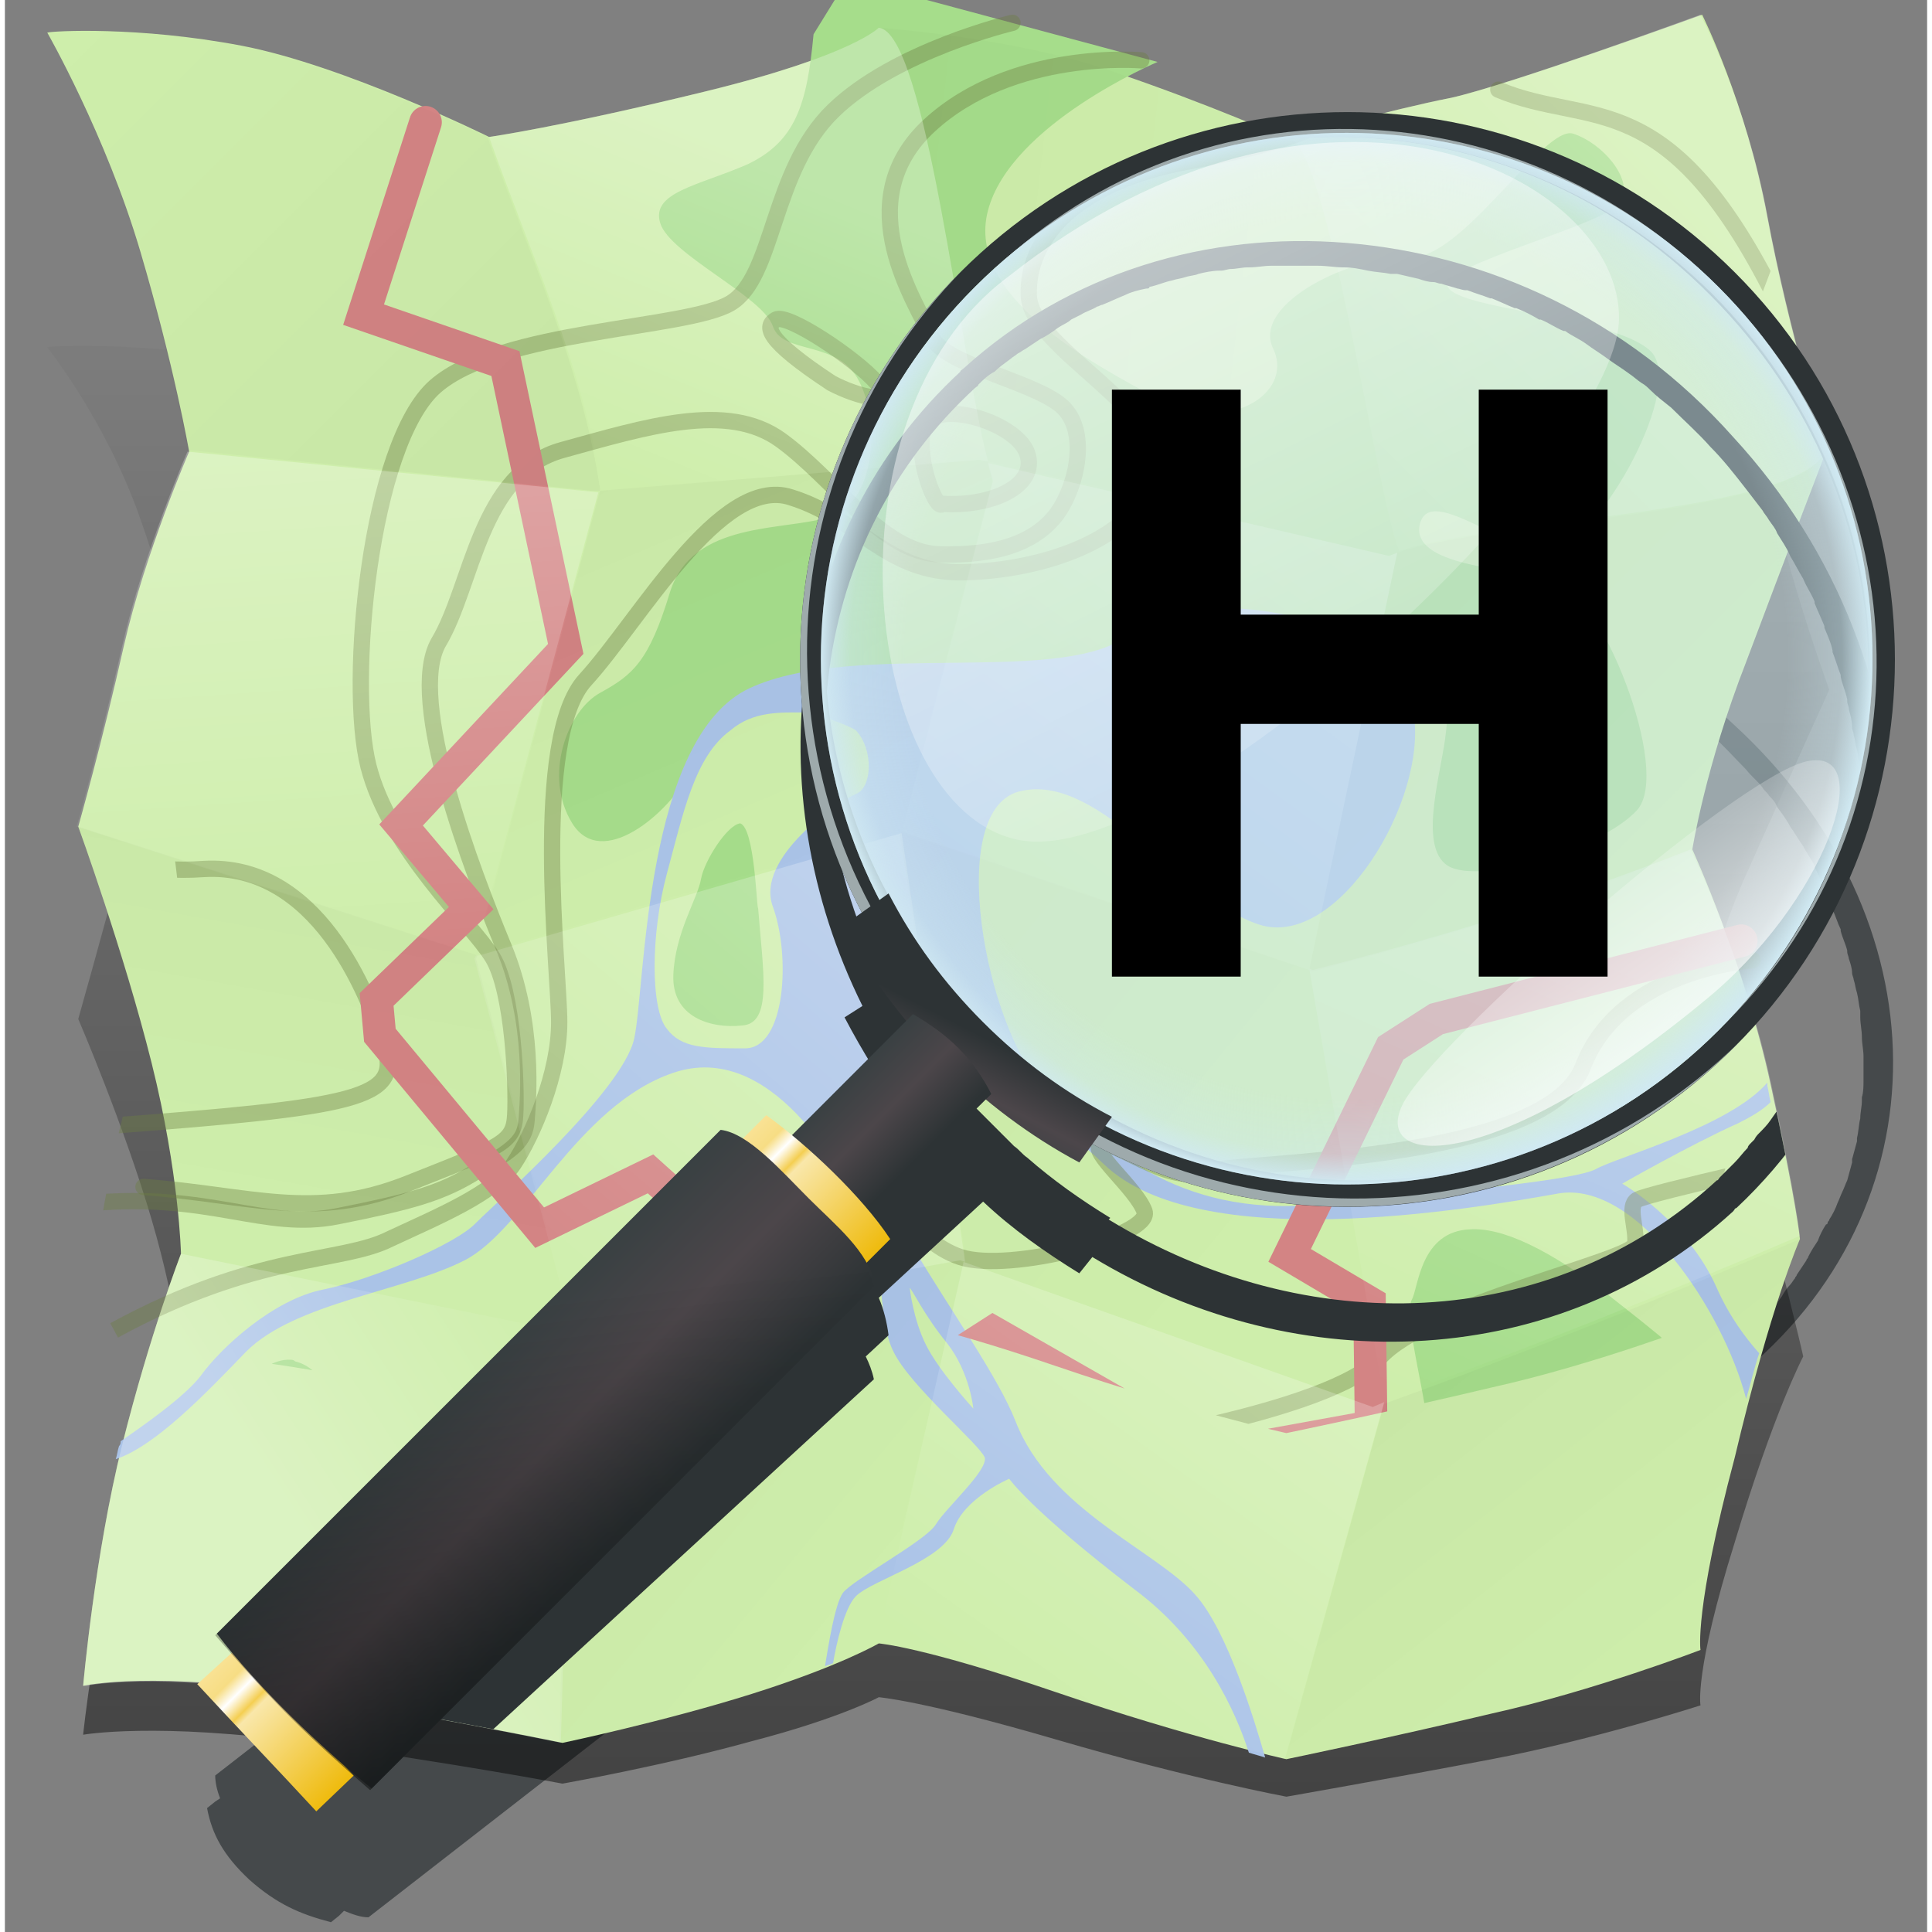 <?xml version="1.0" encoding="UTF-8"?>
<!-- Generator: Adobe Illustrator 25.2.3, SVG Export Plug-In . SVG Version: 6.00 Build 0)  -->
<svg version="1.1" id="svg4247" filter="grayscale(100%) brightness(65%)" width="16" height="16" xmlns:cc="http://creativecommons.org/ns#" xmlns:dc="http://purl.org/dc/elements/1.1/" xmlns:inkscape="http://www.inkscape.org/namespaces/inkscape" xmlns:rdf="http://www.w3.org/1999/02/22-rdf-syntax-ns#" xmlns:sodipodi="http://sodipodi.sourceforge.net/DTD/sodipodi-0.dtd" xmlns:svg="http://www.w3.org/2000/svg" xmlns="http://www.w3.org/2000/svg" xmlns:xlink="http://www.w3.org/1999/xlink" x="0px" y="0px" viewBox="0 0 117.9 118.5" style="enable-background:new 0 0 117.9 118.5;" xml:space="preserve">
<rect x="0" y="0" width="117.9" height="118.5" fill="#808080" stroke="none"/>
<style type="text/css">
	.st0{opacity:0.7;fill:#2D3335;enable-background:new    ;}
	.st1{opacity:0.5;enable-background:new    ;}
	.st2{fill:url(#SVGID_1_);}
	.st3{fill:#CEEEAB;}
	.st4{clip-path:url(#SVGID_3_);}
	.st5{fill:#A6DD8B;}
	.st6{fill:#AAC3E7;}
	.st7{opacity:0.387;fill:none;stroke:#6D7F42;stroke-linecap:round;stroke-linejoin:round;enable-background:new    ;}
	.st8{clip-path:url(#SVGID_5_);}
	.st9{opacity:0.387;fill:none;stroke:#6D7F42;enable-background:new    ;}
	.st10{clip-path:url(#SVGID_7_);}
	.st11{fill:none;stroke:#D38484;stroke-width:2;stroke-linecap:round;}
	.st12{opacity:0.27;}
	.st13{fill:url(#path3834-4-9_1_);}
	.st14{fill:url(#path3834-7-2-4-9_1_);}
	.st15{fill:url(#path3834-7-26-9-7_1_);}
	.st16{fill:url(#path3834-4-9-6_1_);}
	.st17{fill:url(#path3834-7-26-0-0-9_1_);}
	.st18{fill:url(#path3834-7-2-4-3_1_);}
	.st19{fill:url(#path3834-7-26-9-85_1_);}
	.st20{fill:url(#path3834-7-26-0-0-3_1_);}
	.st21{opacity:4.347800e-02;}
	.st22{fill:url(#path3834-4-9-1_1_);}
	.st23{fill:url(#path3834-7-26-0-0-7_1_);}
	.st24{fill:url(#path3834-7-2-4-6_1_);}
	.st25{fill:url(#path3834-7-26-9-8_1_);}
	.st26{fill:url(#path3834-4-9-2_1_);}
	.st27{fill:url(#path3834-7-26-0-0-0_1_);}
	.st28{fill:url(#path3834-7-26-9-9_1_);}
	.st29{fill:url(#path3834-7-2-4-5_1_);}
	.st30{clip-path:url(#SVGID_9_);fill:#2D3335;}
	.st31{fill:url(#rect5757-8-7-7-9_1_);}
	.st32{fill:#2D3335;}
	.st33{fill:#9EAAAC;}
	.st34{fill:#D0E9F2;fill-opacity:0.476;}
	.st35{fill:url(#path5604-9-1-3_1_);}
	.st36{fill:url(#path5604-9-1-8-8-1_1_);}
	.st37{fill:url(#rect5757-5_1_);}
	.st38{fill:url(#rect5757-8-7-2_1_);}
	.st39{fill:url(#rect5757-8-6_1_);}
	.st40{opacity:0.596;fill:url(#rect5757-8-6-3_1_);enable-background:new    ;}
	.st41{opacity:0.604;fill:url(#path6587_1_);enable-background:new    ;}
	.st42{opacity:0.765;fill:url(#path6587-7_1_);enable-background:new    ;}
</style>
<sodipodi:namedview bordercolor="#666666" borderopacity="1" gridtolerance="10" guidetolerance="10" id="namedview4249" inkscape:current-layer="g4255" inkscape:cx="239.91391" inkscape:cy="46.706091" inkscape:pageopacity="0" inkscape:pageshadow="2" inkscape:window-height="704" inkscape:window-maximized="0" inkscape:window-width="1366" inkscape:window-x="0" inkscape:window-y="27" inkscape:zoom="1.246935" objecttolerance="10" pagecolor="#ffffff" showgrid="false">
	</sodipodi:namedview>
<g id="layer8">
	<g id="g8737" transform="translate(0,-10)">
		<path id="path5604-26-0-3" class="st0" d="M82.3,44.4c-8.5-0.6-17,1.6-23.5,6.5c-0.1,0.1-0.2,0.1-0.2,0.2    c-10.6,8.3-12.6,21.8-6,33l-1.1,0.6c1.1,1.8,2.4,3.6,3.9,5.2l-6.4,5c-0.6-0.3-1.3-0.5-2.2-0.7l-1.4,1.1c-0.5-0.2-1-0.4-1.5-0.5    l-31,24.1c0,0.4,0.1,0.9,0.3,1.4l-0.3,0.2l-0.5,0.4c0.3,1.6,1,2.9,2.6,4.4c1.7,1.5,3.1,2.1,5,2.6l0.5-0.4l0.3-0.3    c0.5,0.2,1,0.4,1.5,0.4l31-24.1c-0.1-0.4-0.3-0.8-0.5-1.2l1.4-1.1c-0.1-0.7-0.3-1.3-0.6-1.9l6.4-5c1.8,1.4,3.8,2.7,5.9,3.7    l0.8-0.9c12.7,6.5,28.7,5.9,39.3-2.4c0.1-0.1,0.1-0.1,0.2-0.2c12.9-10.3,12.8-28.2-0.2-40.1C99.5,48.3,90.9,45,82.3,44.4    L82.3,44.4z M82.1,45.7C82.2,45.7,82.2,45.7,82.1,45.7c0.6,0,1,0.1,1.5,0.1c0.5,0.1,0.9,0.1,1.4,0.2h0.1h0.1c0.1,0,0.1,0,0.2,0    c0.4,0.1,0.9,0.2,1.3,0.2c0.3,0.1,0.6,0.1,0.9,0.2c0.2,0,0.3,0.1,0.5,0.1c0.3,0.1,0.7,0.2,1,0.3c0.1,0,0.3,0.1,0.5,0.1h0.1    c0.5,0.1,0.9,0.3,1.4,0.4h0.1c0.5,0.2,0.9,0.3,1.4,0.5h0.1c0.5,0.2,0.9,0.4,1.4,0.6h0.1c0.5,0.2,0.9,0.4,1.4,0.6c0,0,0,0,0.1,0    c0.4,0.2,0.9,0.4,1.3,0.7l0,0c0.4,0.2,0.9,0.5,1.3,0.7l0,0c0.4,0.3,0.9,0.5,1.3,0.8c0.3,0.2,0.5,0.4,0.8,0.5    c0.2,0.1,0.4,0.2,0.5,0.4l0,0c0.4,0.3,0.8,0.6,1.3,0.9c0.8,0.6,1.7,1.3,2.4,2c0.8,0.7,1.5,1.5,2.2,2.2l0,0c0.3,0.4,0.7,0.7,1,1.1    c0.1,0.2,0.3,0.3,0.4,0.5c0.2,0.2,0.4,0.4,0.5,0.7l0,0c0.3,0.4,0.6,0.8,0.8,1.2l0,0c0.3,0.4,0.5,0.8,0.8,1.2l0,0    c0.2,0.4,0.5,0.8,0.7,1.2v0.1c0.2,0.4,0.4,0.8,0.6,1.2c0,0,0,0,0,0.1c0.2,0.4,0.4,0.8,0.5,1.2c0,0,0,0,0,0.1    c0.2,0.4,0.3,0.8,0.5,1.2v0.1c0.1,0.4,0.3,0.8,0.4,1.2v0.1c0,0.1,0.1,0.3,0.1,0.4c0.1,0.3,0.2,0.6,0.2,0.9c0,0.1,0.1,0.3,0.1,0.4    c0.1,0.3,0.1,0.5,0.2,0.8c0.1,0.4,0.1,0.7,0.2,1.1c0,0.1,0,0.1,0,0.2v0.1v0.1c0,0.4,0.1,0.8,0.1,1.2c0,0.4,0.1,0.8,0.1,1.2v0.1    c0,0.4,0,0.9,0,1.3s0,0.8-0.1,1.1c0,0,0,0.1,0,0.2c0,0.4-0.1,0.7-0.1,1.1c-0.1,0.4-0.1,0.8-0.2,1.2v0.1V80    c-0.1,0.4-0.2,0.7-0.3,1.1c0,0.1,0,0.1,0,0.2c-0.1,0.4-0.2,0.7-0.3,1.1c-0.1,0.2-0.2,0.5-0.3,0.7s-0.2,0.5-0.3,0.7    c-0.1,0.3-0.3,0.7-0.5,1c0,0.1-0.1,0.1-0.1,0.2c0,0,0,0.1-0.1,0.1c-0.2,0.3-0.4,0.7-0.5,1c-0.2,0.3-0.4,0.6-0.6,1    c0,0.1-0.1,0.1-0.1,0.2c-0.2,0.3-0.4,0.6-0.6,0.9c0,0.1-0.1,0.1-0.1,0.2c-0.1,0.1-0.2,0.3-0.3,0.4c-0.2,0.2-0.4,0.5-0.5,0.7l0,0    c-0.2,0.3-0.5,0.6-0.7,0.9c-0.2,0.2-0.5,0.5-0.7,0.7c-0.1,0.1-0.2,0.2-0.3,0.3c-0.1,0.1-0.1,0.1-0.2,0.2c-0.1,0.1-0.2,0.1-0.2,0.2    c-0.3,0.3-0.5,0.5-0.8,0.8s-0.6,0.5-0.9,0.8c-0.1,0.1-0.1,0.1-0.2,0.2c-10.2,8-25.2,8.3-37.3,2l0.1-0.1c-1.8-0.9-3.5-1.9-5.1-3.1    c-0.3-0.2-0.5-0.4-0.8-0.6c-0.2-0.2-0.5-0.4-0.7-0.6l-0.1-0.1c-0.4-0.3-0.8-0.7-1.2-1c-0.4-0.4-0.8-0.7-1.1-1.1l-0.1-0.1    c-0.2-0.2-0.4-0.4-0.6-0.7c-0.2-0.2-0.4-0.5-0.6-0.7c-1.3-1.5-2.4-3-3.3-4.6h-0.1c-6.4-10.7-4.8-23.3,5.4-31.3    c0.1-0.1,0.2-0.1,0.2-0.2c0.3-0.2,0.6-0.5,1-0.7c0.3-0.2,0.6-0.4,1-0.6c0.1-0.1,0.3-0.2,0.4-0.3c0.2-0.1,0.3-0.2,0.5-0.3    c0.3-0.2,0.6-0.4,0.9-0.5c0.4-0.2,0.7-0.4,1.1-0.6c0.3-0.1,0.6-0.3,0.8-0.4c0.2-0.1,0.4-0.2,0.6-0.3c0.3-0.1,0.7-0.3,1-0.4    c0.1,0,0.2-0.1,0.3-0.1c0.5-0.2,0.9-0.3,1.4-0.5c0.4-0.1,0.8-0.3,1.3-0.4c0.1,0,0.2,0,0.2,0c0.5-0.1,0.9-0.2,1.4-0.4    c0.3-0.1,0.5-0.1,0.8-0.2c0.3-0.1,0.6-0.1,0.8-0.2c0.4-0.1,0.9-0.1,1.3-0.2h0.1c0.2,0,0.4-0.1,0.6-0.1c0.3,0,0.7-0.1,1-0.1h0.1    c0.5,0,0.9-0.1,1.4-0.1c0.9,0,1.9,0,2.8,0C81.1,45.6,81.6,45.6,82.1,45.7L82.1,45.7z"/>
		<g id="path3834-49-7" class="st1">
				<linearGradient id="SVGID_1_" gradientUnits="userSpaceOnUse" x1="57.238" y1="896.416" x2="57.238" y2="780.014" gradientTransform="matrix(1 0 0 0.847 0 -634.354)">
				<stop offset="0" style="stop-color:#000000"/>
				<stop offset="1" style="stop-color:#000000;stop-opacity:0"/>
			</linearGradient>
			<path class="st2" d="M2.6,31.3c0,0,3.6,4.5,5.7,10.5c2.1,6,3,10.4,3,10.4s-2.7,5.2-4,10.1S4.5,72.5,4.5,72.5S7.3,79,9,84.8     s1.8,9.1,1.8,9.1s-1.9,4.2-3.6,9.9c-1.7,5.7-2.4,12.6-2.4,12.6s4.5-0.8,13.8,0.5s15.6,2.5,15.6,2.5s6.2-1.1,11.6-2.6     c5.4-1.4,7.8-2.7,7.8-2.7s2.7,0.2,10.9,2.6s14.1,3.5,14.1,3.5s6.3-1.1,12.6-2.3c6.3-1.2,12.8-3.3,12.8-3.3s-0.4-2,2.1-10     c2.4-8,4.2-11.4,4.2-11.4s-0.2-1-1.8-7.3s-4.8-12.2-4.8-12.2s0.8-5.1,3.3-10.5c2.4-5.4,4.9-10.9,4.9-10.9s-2.3-6.2-3.6-12.2     s-4-9.7-4-9.7S92.6,34.1,89,34.7c-3.6,0.6-10.1,2.1-10.1,2.1s-4.7-1.7-10.6-3.5c-5.9-1.7-14.4-2.2-14.4-2.2s-1.6,1.4-10.6,3.3     S30,36.7,30,36.7S20.8,33,14.5,32S2.9,31.2,2.6,31.3z"/>
		</g>
	</g>
</g>
<g id="layer4">
	<path id="path3834-9" class="st3" d="M2.6,2c0,0,3.6,6.3,5.7,13.4c2.1,7.1,3,12.3,3,12.3s-2.7,6.2-4,11.9C6,45.4,4.5,50.7,4.5,50.7   S7.3,58.4,9,65.2s1.8,11.7,1.8,11.7s-1.9,4.9-3.6,11.7c-1.7,6.8-2.4,14.8-2.4,14.8s4.5-1,13.8,0.6s15.6,2.9,15.6,2.9   s6.2-1.3,11.6-3s7.8-3.1,7.8-3.1s2.7,0.2,10.9,3s14.1,4.1,14.1,4.1s6.3-1.3,12.6-2.8c6.3-1.4,12.8-3.9,12.8-3.9s-0.4-2.4,2.1-11.8   c2.2-9.3,4-13.4,4-13.4s-0.2-2.2-1.8-9.5c-1.6-7.4-4.8-14.4-4.8-14.4s0.8-5.1,3.3-11.5c2.4-6.4,4.9-12.9,4.9-12.9   s-2.3-7.4-3.6-14.4s-4-12.4-4-12.4S92.3,5.2,88.7,6c-3.6,0.7-10.1,2.5-10.1,2.5S73.9,6.4,68,4.4S53.6,1.7,53.6,1.7S52,3.4,43,5.6   S29.7,8.4,29.7,8.4S20.8,4,14.5,2.8S2.9,1.9,2.6,2z"/>
	<g>
		<g>
			<defs>
				<path id="SVGID_2_" d="M2.6-8c0,0,3.6,6.3,5.7,13.4c2.1,7.1,3,12.3,3,12.3s-2.7,6.2-4,11.9C6,35.4,4.5,40.7,4.5,40.7      S7.3,48.4,9,55.2s1.8,11.7,1.8,11.7s-1.9,4.9-3.6,11.7c-1.7,6.8-2.4,14.8-2.4,14.8s4.5-1,13.8,0.6s15.6,2.9,15.6,2.9      s6.2-1.3,11.6-3s7.8-3.1,7.8-3.1s2.7,0.2,10.9,3s14.1,4.1,14.1,4.1s6.3-1.3,12.6-2.8c6.3-1.4,12.8-3.9,12.8-3.9      s-0.4-2.4,2.1-11.8c2.2-9.3,4-13.4,4-13.4s-0.2-2.2-1.8-9.5c-1.6-7.4-4.8-14.4-4.8-14.4s0.8-5.1,3.3-11.5      c2.4-6.4,4.9-12.9,4.9-12.9s-2.3-7.4-3.6-14.4s-4-12.4-4-12.4S92.3-4.8,88.7-4c-3.6,0.7-10.1,2.5-10.1,2.5S73.9-3.6,68-5.6      S53.6-8.3,53.6-8.3S52-6.6,43-4.4S29.7-1.6,29.7-1.6S20.8-6,14.5-7.2S2.9-8.1,2.6-8z"/>
			</defs>
			<clipPath id="SVGID_3_">
				<use xlink:href="#SVGID_2_" style="overflow:visible;"/>
			</clipPath>
			<g id="g5438" transform="translate(0,-10)" class="st4">
				<path id="path5436" class="st5" d="M51.7,8.7l-2.1,3.4c-0.4,4.3-1.1,6.6-4.1,8c-3,1.3-5.9,1.7-5.3,3.6s6.3,4.5,6.9,6.3      s4,0.8,5.3,3.4c1.3,2.5,1,7.4-1.8,8.3s-8.4,0.2-9.8,4.6c-1.3,4.3-2.3,5.1-4.3,6.2s-3.5,5.1-1.7,8s5.9-0.6,7.2-3.1      c1.3-2.5,3.5-4.2,3.5-4.2H57l28.5-0.8l1.6-1.8c0,0,1.6,1.9,1.3,4.2c-0.2,2.3-1.8,7.1,0.1,8.3c1.9,1.2,9.4-1,11.6-3.4      c2.2-2.4-2.3-13.6-5.1-14.2s-8.9-0.8-8.2-3.4c0.7-2.5,5.7,2.2,8.3,1.6c2.7-0.6,8.1-10.1,5.8-12.2S89.2,29,88.5,27.6      c-0.7-1.3,10.1-3.9,10.7-5.3c0.6-1.4-1.2-3.5-3-4.1s-6.8,7.8-10.1,7.6s-9.7,2.8-8.3,5.6c1.3,2.8-2.9,5.3-7,3.1      s-11.9-6.3-10.5-11.6s10.4-9.1,10.4-9.1L51.7,8.7z M45.1,60.5c-0.8,0.1-2.2,2.3-2.4,3.4c-0.2,1.2-1.6,3.3-1.7,5.9      s2.3,3.3,4.2,3.1c1.9-0.1,1.3-3.3,1-7.2C46.1,65.7,46,60.8,45.1,60.5C45.2,60.5,45.2,60.5,45.1,60.5z M89.9,85.4      c-3.1,0.1-3.2,3.6-3.6,4.3c-0.6,1.1,1.1,6.6,1,8.7s-2.3,2.5-4.6,4.7c-2.3,2.2,0.2,7.7,5.4,15l21.6,0.6l-0.5-16.9      c0,0,2.3-2.1-10-11.7C94.6,86.4,91.7,85.3,89.9,85.4z M17.5,93.4c-1.9-0.1-4,2.8-4.7,3.7c-0.7,1-3,2.4-8.2,4.6l-7,16.5l25.6,2.1      c0,0,0.8-5.3-2.1-7.6c-2.9-2.3-8.3-2.8-8.8-6.4s4.5-4.8,6.6-6.9c2.2-2.1,1-5.4-1.1-5.9C17.7,93.4,17.6,93.4,17.5,93.4z"/>
			</g>
		</g>
	</g>
	<path id="path5280" class="st6" d="M74.7,37.3c-2.3,0-4.4,0.5-5.6,1.5c-3.9,3.4-16.9,0.4-23.4,3.4s-6.4,18.3-7.1,21.5   s-8.4,10-9.7,11.3c-1.2,1.3-6.4,3.5-9.4,4.1s-6.2,3.5-7.5,5.3c-1,1.3-3.6,3.1-4.9,4c0,0.1,0,0.2-0.1,0.3c-0.1,0.3-0.1,0.5-0.2,0.8   c2.4-0.8,5.4-3.9,8-6.6c3-3,9.7-3.7,13.4-5.6s6.9-9.5,12.8-11.5s10.3,5.7,11.7,8.9c1.4,3.3,0.8,6.2,1.8,8.2c1,2.1,5.3,5.7,5.6,6.5   c0.2,0.8-2.4,3.1-3,4.1s-5.1,3.4-5.7,4.2c-0.5,0.7-0.9,3.3-1.1,4.5c0.2-0.1,0.4-0.1,0.5-0.2c0.2-1.2,0.7-3.4,1.4-4.1   c1-1,5.4-2.2,6-4.1s3.4-3.1,3.4-3.1s1.3,1.9,7.7,6.8c4.3,3.2,6.2,7.5,7,10c0.3,0.1,0.7,0.2,1,0.3c-0.6-2.1-2.3-7.8-4.3-10   c-2.4-2.7-8.9-5.2-11-10.6c-2.1-5.4-11.8-16.5-8.4-19.4s8-1.9,13.8,3.6c5.8,5.6,22.3,2.8,27.9,1.8c4.8-0.8,10.1,7.2,11.5,12.6   c0.3-1,0.5-1.9,0.8-2.8c-0.8-0.9-1.8-2.2-2.6-4c-1.8-4.1-5.8-6.4-5.8-6.4s4.2-2.4,7.1-3.7c0.8-0.4,1.5-0.8,2-1.3   c-0.1-0.4-0.1-0.6-0.2-1c0-0.1,0-0.1,0-0.2c-2.3,2.7-9.3,4.6-10.5,5.3c-1.3,0.7-8.8,1.4-17.3,2.2c-8.4,0.7-12.9-3.6-16.5-7.1   c-3.6-3.5-6.3-17.4-1.4-18.3c4.8-1,9.7,6.6,14.5,8.2c4.8,1.6,10.4-7.6,9.5-13C86,39.6,79.8,37.3,74.7,37.3z M49,43.7   c0.6,0,2.8,0.8,3.2,1.1c1.1,1.2,1,3.5,0,3.9s-6.2,3.9-5.1,6.9s0.8,8.7-1.7,8.7s-3.9,0-4.8-1.2c-1-1.2-1-5.8,0-9.5s1.7-7.2,3.9-8.8   C45.9,43.6,47.6,43.7,49,43.7z M55.5,79c0.1,0,0.9,1.7,2.3,3.4c1.4,1.8,1.6,4,1.6,4s-2.1-2.3-2.9-3.9S55.5,79,55.5,79L55.5,79z"/>
	<path id="path5319" class="st7" d="M57.5,30.9c3,0.2,5.9-1.1,5.2-3.1s-6-3.5-6.4-1.4C55.9,28.4,57.2,31.4,57.5,30.9z"/>
	<path id="path5321" class="st7" d="M50.7,23.5c-4.1-2.7-4.1-3.5-3.4-3.9s4.9,2.4,6.2,3.9C54.7,24.9,52.4,24.4,50.7,23.5z"/>
	<g>
		<g>
			<defs>
				<path id="SVGID_4_" d="M2.6-8c0,0,3.6,6.3,5.7,13.4c2.1,7.1,3,12.3,3,12.3s-2.7,6.2-4,11.9C6,35.4,4.5,40.7,4.5,40.7      S7.3,48.4,9,55.2s1.8,11.7,1.8,11.7s-1.9,4.9-3.6,11.7c-1.7,6.8-2.4,14.8-2.4,14.8s4.5-1,13.8,0.6s15.6,2.9,15.6,2.9      s6.2-1.3,11.6-3s7.8-3.1,7.8-3.1s2.7,0.2,10.9,3s14.1,4.1,14.1,4.1s6.3-1.3,12.6-2.8c6.3-1.4,12.8-3.9,12.8-3.9      s-0.4-2.4,2.1-11.8c2.2-9.3,4-13.4,4-13.4s-0.2-2.2-1.8-9.5c-1.6-7.4-4.8-14.4-4.8-14.4s0.8-5.1,3.3-11.5      c2.4-6.4,4.9-12.9,4.9-12.9s-2.3-7.4-3.6-14.4s-4-12.4-4-12.4S92.3-4.8,88.7-4c-3.6,0.7-10.1,2.5-10.1,2.5S73.9-3.6,68-5.6      S53.6-8.3,53.6-8.3S52-6.6,43-4.4S29.7-1.6,29.7-1.6S20.8-6,14.5-7.2S2.9-8.1,2.6-8z"/>
			</defs>
			<clipPath id="SVGID_5_">
				<use xlink:href="#SVGID_4_" style="overflow:visible;"/>
			</clipPath>
			<g id="g5373" transform="translate(0,-10)" class="st8">
				<path id="path5323" class="st7" d="M5.8,79.1c15.9-1.2,18.5-1.7,17.5-4.9c-1-3.3-4.2-11.3-11.1-10.9c-6.9,0.5-11-3.3-11-3.3"/>
				<path id="path5311" class="st9" d="M6.7,91.6c8.8-4.8,13.9-4.1,16.9-5.6c3-1.4,6.4-2.8,7.6-4.6c1.2-1.8,2.8-5.6,2.8-8.7      s-1.7-17.4,1.6-21c3.3-3.6,8.3-12.6,12.6-11.2c4.2,1.3,5.9,4.7,10.6,4.6s10.5-1.9,11.7-5.9s-7.6-7.7-7.7-11.1s2.7-6.9,9.8-8.2      s8.6-2.6,8.6-2.6"/>
				<path id="path5313" class="st7" d="M5.2,83.8c7.4-0.7,10.7,1.7,15.2,0.8s6.4-1.4,8.6-2.8c2.2-1.3,2.9-1.8,3-3.1      c0.1-1.3,0.5-6-1.4-10.6c-1.9-4.6-6-15.2-4-18.7c2.1-3.5,2.5-10.4,7.6-11.8s10.1-3,13.4-0.6s6.2,6.9,9.7,7s5.7-0.7,7-2.2      c1.3-1.5,2.2-4.9,0.8-6.6c-1.3-1.7-7.5-2.7-8.3-4.6s-5.2-8.2-0.1-12.9s13-4,13-4"/>
				<path id="path5315" class="st7" d="M8.5,82.8c6.6,0.5,10.4,2.1,16.2-0.2c5.8-2.3,6.5-2.5,6.6-4.2s-0.1-7.6-1.4-9.7      s-6.3-6.6-7.6-11.7s0.1-19.8,4.1-23.3s15.4-3.5,18.1-5.1s2.5-8.1,6.3-11.8s11-5.4,11-5.4"/>
				<path id="path5317" class="st7" d="M91.6,15.5c5.7,2.4,10.5-0.6,17.3,13.4"/>
				<path id="path5325" class="st7" d="M2.9,109.4c9.2-6,17.4-0.6,23.7-1.9s18.5-18,22.2-17.9s2.7-5.7,4.1-6.4      c1.4-0.7,2.7,2.9,5.7,3.9s11.8-1.3,11.3-2.8c-0.5-1.4-3.4-3.7-2.7-4.1c0.7-0.4,4.1,2.4,6.2,1.7c2.1-0.7,21.1-0.5,23.4-6.5      s10.4-6.5,10.4-6.5"/>
				<path id="path5327" class="st7" d="M35.6,118.8c6.5-5.6,11.2-12.1,13.8-13s6.2-1.8,7.6-3.9s1.2-5.2,2.5-5.8      c1.3-0.6,1.8,2.8,4.2,2.9c2.4,0.1,17.7-2.4,20.6-5.7c2.9-3.3,15.6-6,15.7-7c0.1-1-0.5-2.3,0.1-2.7c0.6-0.4,11.9-2.9,11.9-2.9"/>
				<path id="path5329" class="st7" d="M79.7,120c4.3-6.6,9.9-19.8,14.2-20.3s4.9-1.2,6-2.1c1.1-0.8,8.2,1.1,8.2,1.1"/>
			</g>
		</g>
	</g>
	<g>
		<g>
			<defs>
				<path id="SVGID_6_" d="M2.6-8c0,0,3.6,6.3,5.7,13.4c2.1,7.1,3,12.3,3,12.3s-2.7,6.2-4,11.9C6,35.4,4.5,40.7,4.5,40.7      S7.3,48.4,9,55.2s1.8,11.7,1.8,11.7s-1.9,4.9-3.6,11.7c-1.7,6.8-2.4,14.8-2.4,14.8s4.5-1,13.8,0.6s15.6,2.9,15.6,2.9      s6.2-1.3,11.6-3s7.8-3.1,7.8-3.1s2.7,0.2,10.9,3s14.1,4.1,14.1,4.1s6.3-1.3,12.6-2.8c6.3-1.4,12.8-3.9,12.8-3.9      s-0.4-2.4,2.1-11.8c2.2-9.3,4-13.4,4-13.4s-0.2-2.2-1.8-9.5c-1.6-7.4-4.8-14.4-4.8-14.4s0.8-5.1,3.3-11.5      c2.4-6.4,4.9-12.9,4.9-12.9s-2.3-7.4-3.6-14.4s-4-12.4-4-12.4S92.3-4.8,88.7-4c-3.6,0.7-10.1,2.5-10.1,2.5S73.9-3.6,68-5.6      S53.6-8.3,53.6-8.3S52-6.6,43-4.4S29.7-1.6,29.7-1.6S20.8-6,14.5-7.2S2.9-8.1,2.6-8z"/>
			</defs>
			<clipPath id="SVGID_7_">
				<use xlink:href="#SVGID_6_" style="overflow:visible;"/>
			</clipPath>
			<g id="g5400" transform="translate(0,-10)" class="st10">
				<path id="path5387" class="st11" d="M25.8,17.5L22,29.3l8.7,3l3.7,17.5L24.3,60.6l4.3,5.1l-5.8,5.6l0.2,2.2l9.8,11.8l6.8-3.3      l9.9,8.9l-5.1,13.6l4.9,4.1l-1.3,6.3"/>
				<path id="path5389" class="st11" d="M49.3,108.5l6-13.4l5.3-3.4l13.3,7.6l9.9-1.8l-0.1-7.6L78.8,87L85,74.3l2.8-1.8l18.7-4.8"/>
			</g>
		</g>
	</g>
</g>
<g id="layer3">
	<g id="g4808" transform="translate(0,182)" class="st12">
			<linearGradient id="path3834-4-9_1_" gradientUnits="userSpaceOnUse" x1="102.03" y1="501.28" x2="78.981" y2="524.276" gradientTransform="matrix(1 0 0 1 0 -672)">
			<stop offset="0" style="stop-color:#FFFFFF"/>
			<stop offset="1" style="stop-color:#FFFFFF;stop-opacity:0"/>
		</linearGradient>
		<path id="path3834-4-9" class="st13" d="M104-181.1c0,0-11.7,4.3-15.3,5.1c-3.6,0.7-10.1,2.5-10.1,2.5c2.4-0.7,5.5,21.9,6.9,25.2    v0.1c5.7-2,24.7-2.3,26.2-6.2c0,0-2.3-7.4-3.6-14.4S104-181.1,104-181.1z"/>
			<linearGradient id="path3834-7-2-4-9_1_" gradientUnits="userSpaceOnUse" x1="19.531" y1="517.989" x2="21.658" y2="548.897" gradientTransform="matrix(1 0 0 1 0 -672)">
			<stop offset="0" style="stop-color:#FFFFFF"/>
			<stop offset="1" style="stop-color:#FFFFFF;stop-opacity:0"/>
		</linearGradient>
		<path id="path3834-7-2-4-9" class="st14" d="M11.2-154.3c0,0-2.7,6.2-4,11.9c-1.3,5.8-2.8,11.1-2.8,11.1l24.4,7.9l7.6-28.4    C36.5-151.8,11.2-154.3,11.2-154.3z"/>
			<linearGradient id="path3834-7-26-9-7_1_" gradientUnits="userSpaceOnUse" x1="18.795" y1="584.289" x2="36.278" y2="572.824" gradientTransform="matrix(1 0 0 1 0 -672)">
			<stop offset="0" style="stop-color:#FFFFFF"/>
			<stop offset="1" style="stop-color:#FFFFFF;stop-opacity:0"/>
		</linearGradient>
		<path id="path3834-7-26-9-7" class="st15" d="M10.8-105.1c0,0-1.9,4.9-3.6,11.7c-1.7,6.8-2.4,14.8-2.4,14.8s0.1,0,0.2,0    c1-0.2,5.4-0.7,13.5,0.6c9.3,1.6,15.6,2.9,15.6,2.9l0.7-25.3l-0.4,0.1L10.8-105.1z"/>
			<linearGradient id="path3834-4-9-6_1_" gradientUnits="userSpaceOnUse" x1="48.121" y1="500.671" x2="40.066" y2="520.413" gradientTransform="matrix(1 0 0 1 0 -672)">
			<stop offset="0" style="stop-color:#FFFFFF"/>
			<stop offset="1" style="stop-color:#FFFFFF;stop-opacity:0"/>
		</linearGradient>
		<path id="path3834-4-9-6" class="st16" d="M53.6-180.3c0,0-1.6,1.7-10.6,3.9s-13.3,2.8-13.3,2.8c2.5,7.1,5.8,14.1,6.9,21.6v0.1    l23.2-1.9l0.5,0.1C58.6-160.1,56.5-180,53.6-180.3z"/>
			<linearGradient id="path3834-7-26-0-0-9_1_" gradientUnits="userSpaceOnUse" x1="56.975" y1="542.719" x2="30.789" y2="573.295" gradientTransform="matrix(1 0 0 1 0 -672)">
			<stop offset="0" style="stop-color:#FFFFFF"/>
			<stop offset="1" style="stop-color:#FFFFFF;stop-opacity:0"/>
		</linearGradient>
		<path id="path3834-7-26-0-0-9" class="st17" d="M55-130.9l-25.9,7.5h-0.2l-0.1,0.2l5.9,22.4v0.4l23.9-4.3l0.3,0.1l0,0L55-130.9    L55-130.9z"/>
			<linearGradient id="path3834-7-2-4-3_1_" gradientUnits="userSpaceOnUse" x1="82.828" y1="516.477" x2="60.262" y2="547.549" gradientTransform="matrix(1 0 0 1 0 -672)">
			<stop offset="0" style="stop-color:#FFFFFF"/>
			<stop offset="1" style="stop-color:#FFFFFF;stop-opacity:0"/>
		</linearGradient>
		<path id="path3834-7-2-4-3" class="st18" d="M60.3-153.6c0.1,0.4,0.2,0.8,0.3,1.1L55-130.9l0,0l25,8.4l5.4-25.6    c-0.2,0.1-0.3,0.1-0.5,0.2L60.3-153.6z"/>
			<linearGradient id="path3834-7-26-9-85_1_" gradientUnits="userSpaceOnUse" x1="79.876" y1="566.88" x2="60.312" y2="594.334" gradientTransform="matrix(1 0 0 1 0 -672)">
			<stop offset="0" style="stop-color:#FFFFFF"/>
			<stop offset="1" style="stop-color:#FFFFFF;stop-opacity:0"/>
		</linearGradient>
		<path id="path3834-7-26-9-85" class="st19" d="M58.8-104.6l-5.3,23.4c0,0,2.7,0.2,10.9,3c1,0.3,2,0.7,3,1s1.9,0.6,2.7,0.8    c5.1,1.5,8.4,2.3,8.4,2.3L84.6-96c-0.2,0.1-0.5,0.2-0.7,0.3L58.8-104.6L58.8-104.6z"/>
			<linearGradient id="path3834-7-26-0-0-3_1_" gradientUnits="userSpaceOnUse" x1="101.915" y1="542.365" x2="86.589" y2="576.32" gradientTransform="matrix(1 0 0 1 0 -672)">
			<stop offset="0" style="stop-color:#FFFFFF"/>
			<stop offset="1" style="stop-color:#FFFFFF;stop-opacity:0"/>
		</linearGradient>
		<path id="path3834-7-26-0-0-3" class="st20" d="M103.4-129.9c-7.6,3-15.3,5.4-23.2,7.4l-0.2-0.1l4.6,26.5l0,0    c8.6-3.1,17.1-6.5,25.5-10.1c0,0-0.2-2.2-1.8-9.5S103.4-129.9,103.4-129.9L103.4-129.9z"/>
	</g>
	<g id="g4818" transform="translate(0,182)" class="st21">
			<linearGradient id="path3834-4-9-1_1_" gradientUnits="userSpaceOnUse" x1="44.558" y1="532.183" x2="3.408" y2="491.01" gradientTransform="matrix(1 0 0 1 0 -672)">
			<stop offset="0" style="stop-color:#000000"/>
			<stop offset="1" style="stop-color:#000000;stop-opacity:0"/>
		</linearGradient>
		<path id="path3834-4-9-1" class="st22" d="M4.8-180.1c-0.5,0-1,0-1.3,0c-0.2,0-0.4,0-0.6,0l0,0c-0.2,0-0.3,0-0.4,0    c0,0,3.6,6.3,5.7,13.4c2.1,7.1,3,12.3,3,12.3l24.8,2.5h0.5v-0.1c-1.1-7.5-4.4-14.5-6.9-21.6c0,0-8.9-4.3-15.2-5.6    c-0.5-0.1-1-0.2-1.4-0.3c-0.3,0-0.6-0.1-0.8-0.1c-0.1,0-0.2,0-0.3,0c-0.6-0.1-1.2-0.2-1.8-0.2c-0.4,0-0.7-0.1-1-0.1    s-0.7-0.1-1-0.1c-0.5,0-0.9-0.1-1.3-0.1C6-180.1,5.4-180.1,4.8-180.1L4.8-180.1z"/>
			<linearGradient id="path3834-7-26-0-0-7_1_" gradientUnits="userSpaceOnUse" x1="25.381" y1="523.99" x2="18.14" y2="564.538" gradientTransform="matrix(1 0 0 1 0 -672)">
			<stop offset="0" style="stop-color:#000000"/>
			<stop offset="1" style="stop-color:#000000;stop-opacity:0"/>
		</linearGradient>
		<path id="path3834-7-26-0-0-7" class="st23" d="M4.5-131.3c0,0,2.8,7.7,4.5,14.5s1.8,11.7,1.8,11.7l23.6,4.8l0.4-0.1v-0.4    l-5.9-22.4l0.1-0.2L4.5-131.3z"/>
			<linearGradient id="path3834-7-2-4-6_1_" gradientUnits="userSpaceOnUse" x1="31.218" y1="501.903" x2="49.379" y2="544.619" gradientTransform="matrix(1 0 0 1 0 -672)">
			<stop offset="0" style="stop-color:#000000"/>
			<stop offset="1" style="stop-color:#000000;stop-opacity:0"/>
		</linearGradient>
		<path id="path3834-7-2-4-6" class="st24" d="M59.7-153.8l-23.2,1.9l0,0l-7.6,28.4h0.2l25.9-7.6l5.6-21.6c-0.1-0.3-0.2-0.7-0.3-1.1    C60.3-153.6,59.7-153.8,59.7-153.8z"/>
			<linearGradient id="path3834-7-26-9-8_1_" gradientUnits="userSpaceOnUse" x1="20.331" y1="560.587" x2="53.743" y2="588.343" gradientTransform="matrix(1 0 0 1 0 -672)">
			<stop offset="0" style="stop-color:#000000"/>
			<stop offset="1" style="stop-color:#000000;stop-opacity:0"/>
		</linearGradient>
		<path id="path3834-7-26-9-8" class="st25" d="M58.6-104.7l-23.9,4.3L34-75c0,0,6.2-1.3,11.6-3s7.8-3.1,7.8-3.1l5.4-23.4    L58.6-104.7z"/>
			<linearGradient id="path3834-4-9-2_1_" gradientUnits="userSpaceOnUse" x1="14.891" y1="501.673" x2="85.244" y2="509.637" gradientTransform="matrix(1 0 0 1 0 -672)">
			<stop offset="0" style="stop-color:#000000"/>
			<stop offset="1" style="stop-color:#000000;stop-opacity:0"/>
		</linearGradient>
		<path id="path3834-4-9-2" class="st26" d="M53.6-180.3c2.9,0.3,5,20.2,6.7,26.6L85-148c0.1-0.1,0.3-0.1,0.5-0.2v-0.1    c-1.4-3.3-4.5-25.9-6.9-25.2c0,0-0.3-0.1-0.8-0.3c-1.6-0.7-5.4-2.2-9.8-3.8C62-179.7,53.6-180.3,53.6-180.3z"/>
			<linearGradient id="path3834-7-26-0-0-0_1_" gradientUnits="userSpaceOnUse" x1="19.738" y1="517.956" x2="78.628" y2="565.986" gradientTransform="matrix(1 0 0 1 0 -672)">
			<stop offset="0" style="stop-color:#000000"/>
			<stop offset="1" style="stop-color:#000000;stop-opacity:0"/>
		</linearGradient>
		<path id="path3834-7-26-0-0-0" class="st27" d="M55-131L55-131l-0.1,0.2l4,25.7l-0.1,0.5l25.1,8.9c0.2-0.1,0.5-0.2,0.7-0.3l0,0    L80-122.5L55-131z"/>
			<linearGradient id="path3834-7-26-9-9_1_" gradientUnits="userSpaceOnUse" x1="78.515" y1="562" x2="103.736" y2="593.979" gradientTransform="matrix(1 0 0 1 0 -672)">
			<stop offset="0" style="stop-color:#000000"/>
			<stop offset="1" style="stop-color:#000000;stop-opacity:0"/>
		</linearGradient>
		<path id="path3834-7-26-9-9" class="st28" d="M110.1-106c-8.4,3.6-16.9,7-25.5,10.1L78.5-74c0,0,6.3-1.3,12.6-2.8    c6.3-1.4,12.8-3.9,12.8-3.9s-0.4-2.4,2.1-11.8C108.3-101.9,110.1-106,110.1-106z"/>
			<linearGradient id="path3834-7-2-4-5_1_" gradientUnits="userSpaceOnUse" x1="63.12" y1="501.019" x2="107.649" y2="545.429" gradientTransform="matrix(1 0 0 1 0 -672)">
			<stop offset="0" style="stop-color:#000000"/>
			<stop offset="1" style="stop-color:#000000;stop-opacity:0"/>
		</linearGradient>
		<path id="path3834-7-2-4-5" class="st29" d="M111.6-154.3c-1.5,3.9-20.5,4.2-26.2,6.2L80-122.5l0.2,0.1c7.9-2.1,15.6-4.4,23.2-7.4    c0,0,0.8-5.1,3.3-11.5C109.1-147.8,111.6-154.3,111.6-154.3z"/>
	</g>
</g>
<g id="layer6">
	<g>
		<g>
			<defs>
				<path id="SVGID_8_" d="M2.6,2c0,0,3.6,6.3,5.7,13.4c2.1,7.1,3,12.3,3,12.3s-2.7,6.2-4,11.9C6,45.4,4.5,50.7,4.5,50.7      S7.3,58.4,9,65.2s1.8,11.7,1.8,11.7s-1.9,4.9-3.6,11.7c-1.7,6.8-2.4,14.8-2.4,14.8s4.5-1,13.8,0.6s15.6,2.9,15.6,2.9      s6.2-1.3,11.6-3s7.8-3.1,7.8-3.1s2.7,0.2,10.9,3s14.1,4.1,14.1,4.1s6.3-1.3,12.6-2.8c6.3-1.4,12.8-3.9,12.8-3.9      s-0.4-2.4,2.1-11.8c2.2-9.3,4-13.4,4-13.4s-0.2-2.2-1.8-9.5c-0.8-4-1.1-2.1-1.1-2.1s7.9-12,8-18.8c0.1-7.2-3.5-17.9-3.5-17.9      s-2.3-7.4-3.6-14.4s-4-12.4-4-12.4S92.3,5.2,88.7,6c-3.6,0.7-10.1,2.5-10.1,2.5S73.9,6.4,68,4.4c-5.9-2.1-14.4-2.7-14.4-2.7      S52,3.4,43,5.6c-9.1,2.2-13.3,2.8-13.3,2.8S20.8,4,14.5,2.8S2.9,1.9,2.6,2L2.6,2z"/>
			</defs>
			<clipPath id="SVGID_9_">
				<use xlink:href="#SVGID_8_" style="overflow:visible;"/>
			</clipPath>
			<path id="path5604-26-0" class="st30" d="M82.3,14.9c-8.5-0.7-17,1.8-23.5,7.7c-0.1,0.1-0.2,0.1-0.2,0.2     C48,32.6,46,48.4,52.6,61.7l-1.1,0.7c1.1,2.1,2.4,4.2,3.9,6.2L49,74.5c-0.6-0.3-1.3-0.6-2.2-0.8L45.4,75c-0.5-0.3-1-0.5-1.5-0.5     l-31,28.4c0,0.5,0.1,1.1,0.3,1.6l-0.3,0.2l-0.5,0.5c0.3,1.8,1,3.4,2.6,5.2c1.7,1.8,3.1,2.5,5,3l0.5-0.5l0.3-0.3     c0.5,0.3,1,0.5,1.5,0.5l31-28.5c-0.1-0.5-0.3-1-0.5-1.4l1.4-1.3c-0.1-0.8-0.3-1.6-0.6-2.3l6.4-5.9c1.8,1.7,3.8,3.1,5.9,4.4l0.8-1     c12.7,7.7,28.7,6.9,39.3-2.8c0.1-0.1,0.1-0.2,0.2-0.2C119.1,62,119,40.9,106,26.8C99.5,19.5,90.9,15.6,82.3,14.9L82.3,14.9z      M82.1,16.4C82.2,16.4,82.2,16.4,82.1,16.4c0.6,0,1,0.1,1.5,0.2s0.9,0.1,1.4,0.2h0.1h0.1c0.1,0,0.1,0,0.2,0     c0.4,0.1,0.9,0.2,1.3,0.3c0.3,0.1,0.6,0.2,0.9,0.2c0.2,0,0.3,0.1,0.5,0.1c0.3,0.1,0.7,0.2,1,0.3c0.1,0,0.3,0.1,0.5,0.1h0.1     c0.5,0.2,0.9,0.3,1.4,0.5h0.1c0.5,0.2,0.9,0.4,1.4,0.6h0.1c0.5,0.2,0.9,0.4,1.4,0.7h0.1c0.5,0.2,0.9,0.5,1.4,0.7c0,0,0,0,0.1,0     c0.4,0.3,0.9,0.5,1.3,0.8l0,0c0.4,0.3,0.9,0.6,1.3,0.9l0,0c0.4,0.3,0.9,0.6,1.3,0.9c0.3,0.2,0.5,0.4,0.8,0.6     c0.2,0.1,0.4,0.3,0.5,0.4l0,0c0.4,0.4,0.8,0.7,1.3,1.1c0.8,0.8,1.7,1.6,2.4,2.4c0.8,0.8,1.5,1.7,2.2,2.6l0,0     c0.3,0.4,0.7,0.9,1,1.3c0.1,0.2,0.3,0.4,0.4,0.6c0.2,0.3,0.4,0.5,0.5,0.8l0,0c0.3,0.5,0.6,0.9,0.8,1.4l0,0     c0.3,0.5,0.5,0.9,0.8,1.4l0,0c0.2,0.5,0.5,0.9,0.7,1.4V37c0.2,0.5,0.4,0.9,0.6,1.4v0.1c0.2,0.5,0.4,0.9,0.5,1.4V40     c0.2,0.5,0.3,0.9,0.5,1.4v0.1c0.1,0.5,0.3,0.9,0.4,1.4V43c0,0.2,0.1,0.3,0.1,0.5c0.1,0.4,0.2,0.7,0.2,1.1c0,0.2,0.1,0.3,0.1,0.5     c0.1,0.3,0.1,0.6,0.2,0.9c0.1,0.4,0.1,0.9,0.2,1.3c0,0.1,0,0.1,0,0.2v0.1v0.1c0,0.5,0.1,0.9,0.1,1.4s0.1,0.9,0.1,1.4v0.1     c0,0.5,0,1,0,1.5s0,0.9-0.1,1.3c0,0.1,0,0.1,0,0.2c0,0.4-0.1,0.9-0.1,1.3c-0.1,0.5-0.1,0.9-0.2,1.4v0.1c0,0.1,0,0.1,0,0.2     c-0.1,0.4-0.2,0.9-0.3,1.3c0,0.1,0,0.1,0,0.2c-0.1,0.4-0.2,0.8-0.3,1.3c-0.1,0.3-0.2,0.6-0.3,0.8c-0.1,0.3-0.2,0.5-0.3,0.8     c-0.1,0.4-0.3,0.8-0.5,1.2c0,0.1-0.1,0.1-0.1,0.2c0,0.1,0,0.1-0.1,0.2c-0.2,0.4-0.4,0.8-0.5,1.2c-0.2,0.4-0.4,0.8-0.6,1.1     c0,0.1-0.1,0.1-0.1,0.2c-0.2,0.4-0.4,0.7-0.6,1.1c0,0.1-0.1,0.2-0.1,0.2c-0.1,0.2-0.2,0.3-0.3,0.5c-0.2,0.3-0.4,0.5-0.5,0.8l0,0     c-0.2,0.3-0.5,0.7-0.7,1s-0.5,0.6-0.7,0.8c-0.1,0.1-0.2,0.2-0.3,0.4c-0.1,0.1-0.1,0.1-0.2,0.2c-0.1,0.1-0.2,0.2-0.2,0.3     c-0.3,0.3-0.5,0.6-0.8,0.9s-0.6,0.6-0.9,0.9c-0.1,0.1-0.1,0.2-0.2,0.2c-10.2,9.4-25.2,9.8-37.3,2.4l0.1-0.1     c-1.8-1.1-3.5-2.3-5.1-3.7c-0.3-0.2-0.5-0.5-0.8-0.7c-0.2-0.2-0.5-0.5-0.7-0.7l-0.1-0.1c-0.4-0.4-0.8-0.8-1.2-1.2     c-0.4-0.4-0.8-0.8-1.1-1.3l-0.1-0.1c-0.2-0.3-0.4-0.5-0.6-0.8s-0.4-0.5-0.6-0.8c-1.3-1.7-2.4-3.5-3.3-5.4l-0.1,0.7     c-6.4-12.6-4.8-27.4,5.4-36.8c0.1-0.1,0.2-0.1,0.2-0.2c0.3-0.3,0.6-0.6,1-0.8c0.3-0.3,0.6-0.5,1-0.8c0.1-0.1,0.3-0.2,0.4-0.3     c0.2-0.1,0.3-0.2,0.5-0.3c0.3-0.2,0.6-0.4,0.9-0.6c0.4-0.2,0.7-0.4,1.1-0.7c0.3-0.2,0.6-0.3,0.8-0.5c0.2-0.1,0.4-0.2,0.6-0.3     c0.3-0.2,0.7-0.3,1-0.5c0.1,0,0.2-0.1,0.3-0.1c0.5-0.2,0.9-0.4,1.4-0.6c0.4-0.2,0.8-0.3,1.3-0.4c0.1,0,0.2,0,0.2-0.1     c0.5-0.1,0.9-0.3,1.4-0.4c0.3-0.1,0.5-0.1,0.8-0.2s0.6-0.1,0.8-0.2c0.4-0.1,0.9-0.2,1.3-0.2h0.1c0.2,0,0.4-0.1,0.6-0.1     c0.3,0,0.7-0.1,1-0.1h0.1c0.5,0,0.9-0.1,1.4-0.1c0.9,0,1.9,0,2.8,0C81.1,16.3,81.6,16.4,82.1,16.4L82.1,16.4z"/>
		</g>
	</g>
</g>
<g id="layer5">
		<linearGradient id="rect5757-8-7-7-9_1_" gradientUnits="userSpaceOnUse" x1="171.58" y1="219.438" x2="179.301" y2="219.438" gradientTransform="matrix(0.984 0.984 -0.984 0.984 59.842 -282.482)">
		<stop offset="0" style="stop-color:#F9E295"/>
		<stop offset="0.125" style="stop-color:#F7DD84"/>
		<stop offset="0.206" style="stop-color:#FFFFFF"/>
		<stop offset="0.301" style="stop-color:#F4CE51"/>
		<stop offset="0.341" style="stop-color:#F9E7AA"/>
		<stop offset="1" style="stop-color:#EFBB0E"/>
	</linearGradient>
	<path id="rect5757-8-7-7-9" class="st31" d="M21.4,108.9l-2.3,2.2c-2.4-2.6-4.9-5.2-7.3-7.8l2.2-2   C17.2,104.5,18.2,105.5,21.4,108.9L21.4,108.9z"/>
	<path id="path5604-26" class="st32" d="M58.6,64.2c-13.1-13.1-13.1-34.4,0-47.5s34.4-13.1,47.5,0s13.1,34.4,0,47.5   S71.7,77.3,58.6,64.2z M60,62.7c12.6,12.6,32.5,13.1,45.1,0.5s12.1-32.5-0.5-45.1C92.1,5.5,72.1,5,59.5,17.6S47.4,50.1,60,62.7z"/>
	<path id="path5604-2-9" class="st33" d="M58.6,64.2c-13.1-13.1-13.1-34.4,0-47.5c0.1-0.1,0.2-0.2,0.2-0.2   C45.9,29.6,46,50.6,59.1,63.7c13,13,34.1,13.1,47.3,0.2c-0.1,0.1-0.2,0.2-0.2,0.2C93,77.3,71.7,77.3,58.6,64.2z M59.8,17.4   c0.1-0.1,0.2-0.2,0.2-0.2C72.6,4.5,92.5,5,105.1,17.6s13.1,32.5,0.5,45.1l-0.2,0.2c12.4-12.6,11.8-32.4-0.7-44.9   C92.1,5.6,72.4,5,59.8,17.4z"/>
	<path id="path5604-9-13" class="st34" d="M59.5,63.2c12.6,12.6,33,12.6,45.6,0s12.6-33,0-45.6s-33-12.6-45.6,0S46.9,50.6,59.5,63.2   z"/>
		<radialGradient id="path5604-9-1-3_1_" cx="164.952" cy="-44.821" r="22.682" gradientTransform="matrix(1.005 1.005 1.005 -1.005 -38.467 -170.464)" gradientUnits="userSpaceOnUse">
		<stop offset="0" style="stop-color:#D0E9F2;stop-opacity:0"/>
		<stop offset="0.839" style="stop-color:#D0E9F2;stop-opacity:0"/>
		<stop offset="0.943" style="stop-color:#D0E9F2;stop-opacity:0.282"/>
		<stop offset="1" style="stop-color:#D0E9F2"/>
	</radialGradient>
	<path id="path5604-9-1-3" class="st35" d="M59.5,63.2c12.6,12.6,33,12.6,45.6,0s12.6-33,0-45.6s-33-12.6-45.6,0   S46.9,50.6,59.5,63.2z"/>
		<linearGradient id="path5604-9-1-8-8-1_1_" gradientUnits="userSpaceOnUse" x1="175.383" y1="242.952" x2="176.774" y2="247.296" gradientTransform="matrix(0.984 0.984 -0.984 0.984 125.79 -348.426)">
		<stop offset="0" style="stop-color:#2D3335"/>
		<stop offset="0.5" style="stop-color:#4C464A"/>
		<stop offset="1" style="stop-color:#384042"/>
	</linearGradient>
	<path id="path5604-9-1-8-8-1" class="st36" d="M54.2,54.8l-2.8,2c1.6,3,3.6,5.8,6.2,8.3c2.5,2.5,5.3,4.6,8.3,6.2l2-2.8   C65,67,62.4,65.1,60,62.7C57.6,60.3,55.7,57.7,54.2,54.8z"/>
		<linearGradient id="rect5757-5_1_" gradientUnits="userSpaceOnUse" x1="-833.679" y1="250.674" x2="-828.853" y2="250.674" gradientTransform="matrix(-0.984 -0.984 -0.984 0.984 -519.736 -993.952)">
		<stop offset="0" style="stop-color:#2D3335"/>
		<stop offset="0.5" style="stop-color:#4C464A"/>
		<stop offset="1" style="stop-color:#384042"/>
	</linearGradient>
	<path id="rect5757-5" class="st37" d="M58.5,64.3c0.8,0.8,1.5,1.8,2,2.8L47.8,79.7c-1-0.5-1.9-1.2-2.8-2c-0.8-0.8-1.5-1.8-2-2.8   l12.7-12.7C56.7,62.8,57.6,63.4,58.5,64.3z"/>
		<linearGradient id="rect5757-8-7-2_1_" gradientUnits="userSpaceOnUse" x1="171.577" y1="268.326" x2="179.298" y2="268.326" gradientTransform="matrix(0.984 0.984 -0.984 0.984 125.79 -348.426)">
		<stop offset="0" style="stop-color:#F9E295"/>
		<stop offset="0.125" style="stop-color:#F7DD84"/>
		<stop offset="0.206" style="stop-color:#FFFFFF"/>
		<stop offset="0.301" style="stop-color:#F4CE51"/>
		<stop offset="0.341" style="stop-color:#F9E7AA"/>
		<stop offset="1" style="stop-color:#EFBB0E"/>
	</linearGradient>
	<path id="rect5757-8-7-2" class="st38" d="M54.3,76l-31.9,31.9c-1.9-1.1-2.8-1.4-4.5-3.1s-2.1-2.6-3.1-4.5l31.9-31.9   C49.2,70.2,52.6,73.4,54.3,76L54.3,76z"/>
		<linearGradient id="rect5757-8-6_1_" gradientUnits="userSpaceOnUse" x1="-582.008" y1="201.114" x2="-577.182" y2="201.114" gradientTransform="matrix(-1.968 -1.968 -1.742 1.742 -757.184 -1401.953)">
		<stop offset="0" style="stop-color:#2D3335"/>
		<stop offset="0.5" style="stop-color:#4C464A"/>
		<stop offset="1" style="stop-color:#384042"/>
	</linearGradient>
	<path id="rect5757-8-6" class="st39" d="M49.3,73.5c1.7,1.7,3.6,3.2,4.1,5.3l-30.9,30.9c-3.1-2.5-7-6.2-9.5-9.5l30.9-30.9   C45.6,69.5,47.6,71.8,49.3,73.5L49.3,73.5L49.3,73.5z"/>
		<linearGradient id="rect5757-8-6-3_1_" gradientUnits="userSpaceOnUse" x1="-588.744" y1="207.631" x2="-576.677" y2="199.256" gradientTransform="matrix(-1.968 -1.968 -1.742 1.742 -757.184 -1401.953)">
		<stop offset="0" style="stop-color:#000000"/>
		<stop offset="1" style="stop-color:#000000;stop-opacity:0"/>
	</linearGradient>
	<path id="rect5757-8-6-3" class="st40" d="M49.1,73.7c1.7,1.7,3.7,3.1,4.2,5.2l-30.9,30.9c-3.8-3.3-5.7-5.1-9.5-9.5l30.9-30.9   C45.6,69.5,47.5,72,49.1,73.7L49.1,73.7L49.1,73.7z"/>
		<linearGradient id="path6587_1_" gradientUnits="userSpaceOnUse" x1="64.694" y1="688.047" x2="90.432" y2="739.882" gradientTransform="matrix(1 0 0 1 0 -682)">
		<stop offset="0" style="stop-color:#FFFFFF"/>
		<stop offset="1" style="stop-color:#FFFFFF;stop-opacity:0"/>
	</linearGradient>
	<path id="path6587" class="st41" d="M61.5,17C81.1,1.5,99.2,10.9,99,19.6s-27.3,34-36.9,31.9C52.6,49.5,49.9,25.7,61.5,17L61.5,17z   "/>
		<linearGradient id="path6587-7_1_" gradientUnits="userSpaceOnUse" x1="-1814.934" y1="-2046.476" x2="-1789.197" y2="-1994.641" gradientTransform="matrix(-0.503 0.198 0.197 -0.432 -409.065 -458.145)">
		<stop offset="0" style="stop-color:#FFFFFF"/>
		<stop offset="1" style="stop-color:#FFFFFF;stop-opacity:0"/>
	</linearGradient>
	<path id="path6587-7" class="st42" d="M104.1,61.5c-12.9,10.6-20.2,10.1-18.4,6.3c1.8-3.8,20.4-20.1,24.8-21.1   C115,45.7,111.7,55.4,104.1,61.5z"/>
</g>
<g>
	<path d="M75.8,23.9v13.8h14.6V23.9h7.9v36h-7.9V44.4H75.8v15.5h-7.9v-36C67.9,23.9,75.8,23.9,75.8,23.9z"/>
</g>
</svg>
